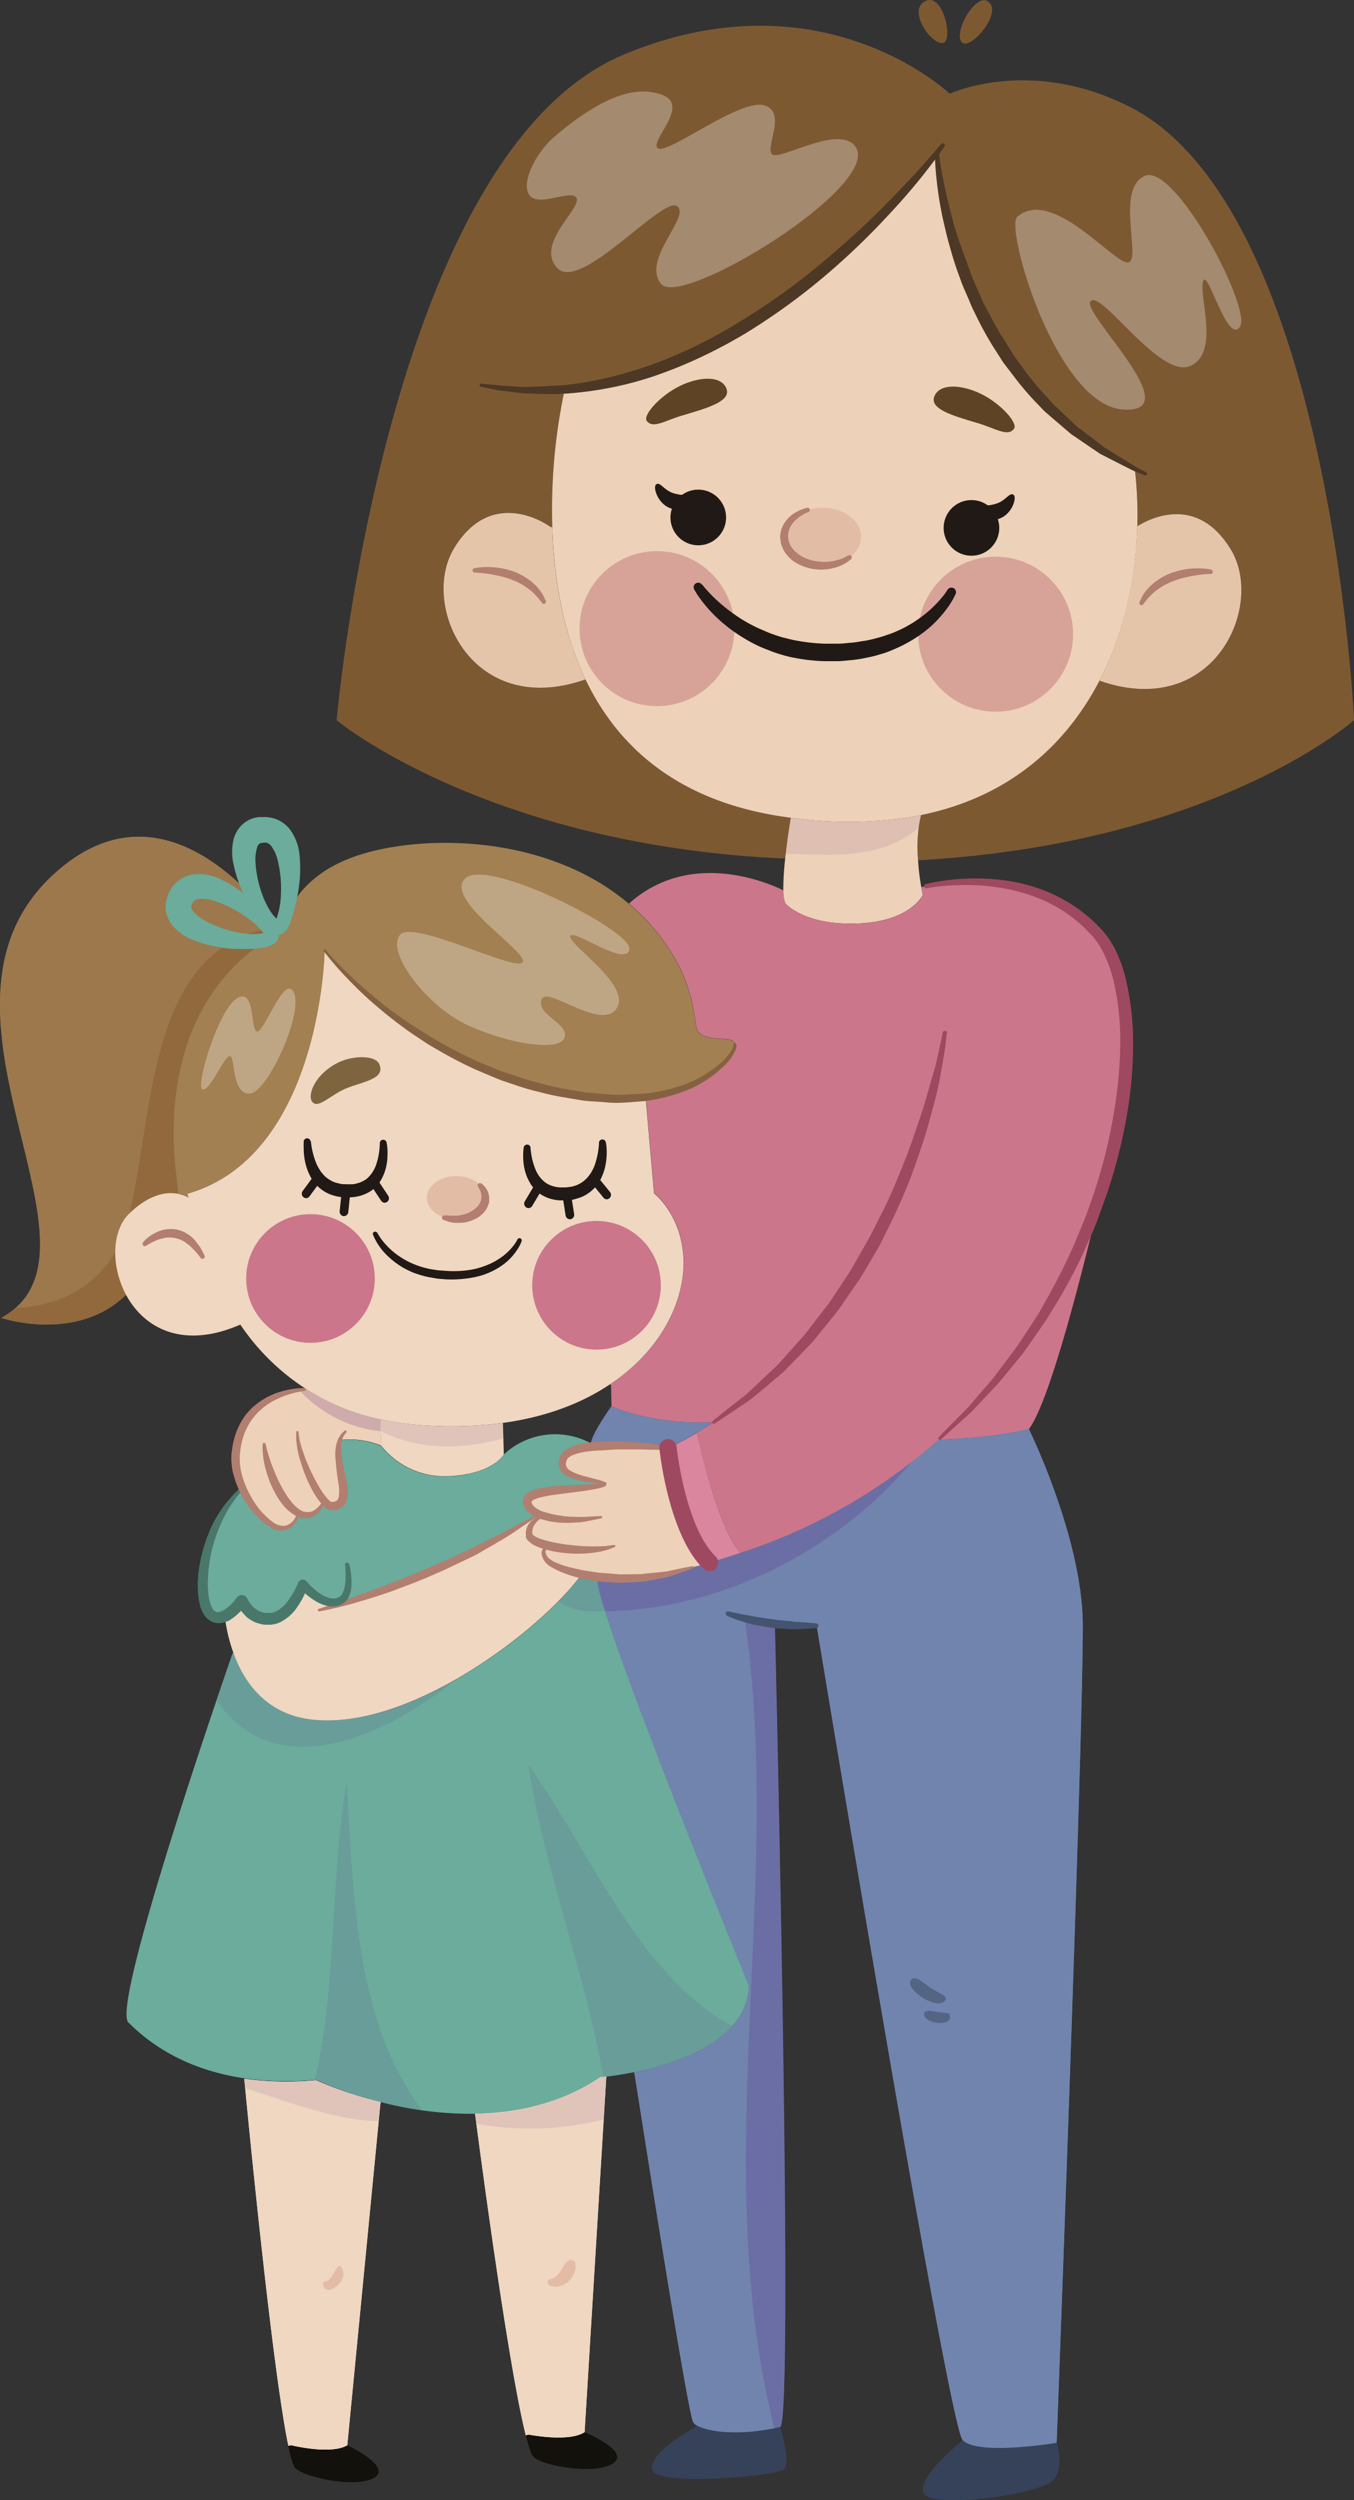 <svg xmlns="http://www.w3.org/2000/svg" viewBox="0 0 299.82 553.27"><rect x="0" y="0" width="299.82" height="553.27" fill="#333333" stroke="none"/><defs><style>.cls-1{isolation:isolate;}.cls-2{fill:#9c784c;}.cls-3{fill:#91693d;}.cls-4{fill:#364259;}.cls-5{fill:#12110c;}.cls-6{fill:#d9869e;}.cls-7{fill:#7084ae;}.cls-8{fill:#7d5932;}.cls-9{fill:#e5c5a9;}.cls-10{fill:#edd1b8;}.cls-11{fill:#cc768b;}.cls-12,.cls-13{fill:#57167e;mix-blend-mode:multiply;}.cls-12{opacity:0.2;}.cls-13{opacity:0.1;}.cls-14{fill:#a28051;}.cls-15{fill:#efd7c1;}.cls-16{fill:#6bac9c;}.cls-17{fill:#211915;}.cls-18{fill:#5e4424;}.cls-19{fill:#e3bca6;}.cls-20{fill:#b27e70;}.cls-21{fill:#d7a399;}.cls-22{fill:#7e653f;}.cls-23{fill:#9f4961;}.cls-24{fill:#846241;}.cls-25{fill:#49786b;}.cls-26{fill:#445470;}.cls-27{fill:#4c3825;}.cls-28{fill:#fff;opacity:0.3;mix-blend-mode:soft-light;}.cls-29{fill:#546584;}</style></defs><title>Ресурс 11</title><g class="cls-1"><g id="Слой_2" data-name="Слой 2"><g id="Слой_1-2" data-name="Слой 1"><path class="cls-2" d="M61.89,206l.17.46c-4.18,1.93-28.51,15.1-22.71,56.31l.32,1.58c-2.43-.36-6.64,0-11,4.21-3.93,3.79-4.12,11.71-.73,18l-.15.08c-11,10.6-27.52,5-27.52,5,26.94-14.64-21.1-68.18,11.63-98.18C38.4,169.18,61.89,206,61.89,206Z"/><path class="cls-3" d="M3.47,289.42a17.36,17.36,0,0,1-3.18,2.2s16.56,5.58,27.52-5l.15-.08a19.9,19.9,0,0,1-2.37-9.59C20.85,285.22,12.35,289,3.47,289.42Z"/><path class="cls-2" d="M61.3,205.08c-3.78-5.41-25.35-33.66-49.38-11.64-31.26,28.66,11.15,78.78-8.45,96,8.88-.4,17.38-4.2,22.12-12.48.05-3.38,1.06-6.46,3.1-8.42h0c0-.21.11-.4.15-.61C34.24,244.5,32.88,209.26,61.3,205.08Z"/><path class="cls-3" d="M61.3,205.08c-28.42,4.17-27.06,39.41-32.46,62.82,0,.21-.11.4-.15.61,4.35-4.19,8.55-4.57,11-4.2l-.32-1.58c-5.81-41.22,18.53-54.38,22.71-56.31l-.17-.46S61.69,205.63,61.3,205.08Z"/><path class="cls-4" d="M234,540.53s1.74,5.19-.57,8.09c-2.8,3.51-27.38,6.67-28.93,3.07S213.19,540,213.19,540C216.66,543.42,234,540.53,234,540.53Z"/><path class="cls-4" d="M172.76,537.06s2.51,8,.78,9.43-27.92,3.85-29.07.1,9.52-9.52,9.52-9.52l.27-.34C156.61,538.06,163.39,539.23,172.76,537.06Z"/><path class="cls-5" d="M129.45,538.21s9.22,3.85,6.82,6.46c-3,3.24-15.94,1.26-18.15-1-.48-.48-1.05-2.19-1.7-4.79l.63-.17S125.93,540.53,129.45,538.21Z"/><path class="cls-5" d="M76.89,541.11s9,4.23,6.55,6.74c-3.1,3.1-16,.58-18.11-1.74-.44-.48-.94-2.2-1.5-4.87l.63-.13S73.29,543.27,76.89,541.11Z"/><path class="cls-6" d="M164,343.65c-2.24.77-4.54,1.47-6.9,2.15-7.24-7-9.18-25.29-9.18-25.29,2.22-1.09,4.37-2.24,6.44-3.47C155,319.89,158.83,337.94,164,343.65Z"/><path class="cls-7" d="M154.36,317c-2.07,1.23-4.22,2.38-6.44,3.47,0,0-10-1.17-17-.38l-.08-.79c.38-2.3,4.52-8.09,4.52-8.09s9,4.14,22.63,3.49Q156.26,315.91,154.36,317Z"/><path class="cls-8" d="M125,86.17l0,.23a126.89,126.89,0,0,0-2.74,30.2l-.34,0s-12.7-9.52-21.36,4.62c-7.7,12.57,3.76,37.84,28.88,29.16l.17-.08c7,14.64,20.14,26.94,43.9,30.41.54.08,1.05.15,1.57.19l0,.19s-.73,4.33-1.21,8.89l-.33,0c-65.74-3-99-30.6-99-30.6S85.55,34,138.12,12.09c43.94-18.36,72.18,8.66,72.18,8.66s17.72-8.32,39.86,2.89c44.47,22.51,49.67,135.72,49.67,135.72s-30.68,27.28-96.25,31l-.27,0a32.2,32.2,0,0,1,.65-10c19.45-4,32.12-15.48,39.51-29.76l.17.08c25.14,8.68,36.58-16.59,28.88-29.16-7.45-12.17-17.92-6.8-20.68-5.08a88.62,88.62,0,0,0-.54-12.65c-40.56-19.68-43.8-68.37-43.9-70.11C200.91,42.2,167.89,82.74,125,86.17Z"/><path class="cls-9" d="M272.51,121.53c7.7,12.57-3.74,37.84-28.88,29.16l-.17-.08c5.46-10.52,8-22.53,8.37-34.16C254.6,114.72,265.06,109.36,272.51,121.53Z"/><path class="cls-10" d="M251.84,116.45c-.33,11.63-2.91,23.64-8.37,34.16-7.4,14.28-20.06,25.79-39.51,29.76a86.23,86.23,0,0,1-28.86.56c-.52,0-1-.12-1.57-.19-23.76-3.47-36.89-15.77-43.9-30.41-5.19-10.84-7-23-7.34-33.72A126.89,126.89,0,0,1,125,86.4l0-.23c42.88-3.43,75.9-44,82.39-52.48.1,1.74,3.33,50.43,43.9,70.11A88.62,88.62,0,0,1,251.84,116.45Z"/><path class="cls-11" d="M244.08,262.94c-4.16,17.82-11.52,47-16.25,53.31,0,0-6.92,1.93-20,2.32A125.72,125.72,0,0,0,244.08,262.94Z"/><path class="cls-7" d="M171.69,359.38l-.08,1.15s4.26,175.83,1.15,176.53c-9.37,2.17-16.15,1-18.49-.34a1.9,1.9,0,0,1-.84-.8c-1.53-4.08-12.28-73.06-13-77.37,9.54-1.93,24.85-6.92,25.37-19.08,0,0-31.2-76.23-33.5-88.93l.19-1.55a46.64,46.64,0,0,0,20.88-2.2q1.87-.46,3.68-1c2.36-.67,4.66-1.38,6.9-2.15a126,126,0,0,0,43.86-25.08c13-.38,20-2.32,20-2.32s11.94,24.26,11.94,43.52c0,27.76-5.79,180.77-5.79,180.77s-17.32,2.89-20.79-.57c-3.18-3.18-32.34-180.19-32.34-180.19A62,62,0,0,1,171.69,359.38Z"/><path class="cls-12" d="M202.06,323.35A127.16,127.16,0,0,1,164,343.65c-2.24.77-4.54,1.47-6.9,2.15q-1.81.52-3.68,1a46.64,46.64,0,0,1-20.88,2.2l-.19,1.55a55.87,55.87,0,0,0,1.65,6.07C160,356.14,185.58,343,202.06,323.35Z"/><path class="cls-7" d="M227.83,316.25s-6.92,1.93-20,2.32c-1.86,1.64-3.81,3.23-5.81,4.79C185.58,343,160,356.14,134,356.59c6.95,22,31.84,82.86,31.84,82.86-.52,12.17-15.83,17.15-25.37,19.08.67,4.31,11.42,73.29,13,77.37a1.9,1.9,0,0,0,.84.8c2.23,1.28,8.52,2.36,17.21.6-14.73-58.45,2.18-119.7-6.59-179.35,2.78,0,4.56,2,6.79,1.65v-.23l.63.06a6,6,0,0,0,2.15-1.48,6,6,0,0,1-2.15,1.48,61.44,61.44,0,0,0,8.53.32S210,536.78,213.19,540c3.47,3.47,20.79.57,20.79.57s5.79-153,5.79-180.77C239.77,340.5,227.83,316.25,227.83,316.25Z"/><path class="cls-12" d="M164.88,358c8.77,59.65-8.13,120.9,6.59,179.35.43-.09.84-.15,1.28-.25,3.1-.71-1.15-176.53-1.15-176.53l.06-.92C169.44,360,167.67,358,164.88,358Z"/><path class="cls-10" d="M173.45,197a60.48,60.48,0,0,1,.42-7c.48-4.56,1.21-8.89,1.21-8.89l0-.19a86.23,86.23,0,0,0,28.86-.56,32.2,32.2,0,0,0-.65,10,50.09,50.09,0,0,0,.71,5.92c.1.57.21,1.17.33,1.76,0,0-3,6.65-16.84,6.34-9.81-.19-13.57-4.43-13.57-4.43A7.21,7.21,0,0,1,173.45,197Z"/><path class="cls-13" d="M203.45,183.16a19.39,19.39,0,0,1,.5-2.79,86.23,86.23,0,0,1-28.86.56l0,.19s-.61,3.67-1.09,7.81C184.22,189.11,194.78,190.42,203.45,183.16Z"/><path class="cls-14" d="M41.5,264.15l.25.84a5.62,5.62,0,0,0-2.32-.86l-.08-1.4c-5.81-41.22,18.53-54.38,22.71-56.31a6.24,6.24,0,0,1,.6-.27s.77-12.32,18.09-17.32c14.81-4.27,40.93-3.72,58.5,11.17a46.17,46.17,0,0,1,8.1,8.85c7.32,10.39,6.06,18.45,7.32,19.62,2.7,2.51,7.7.38,8.09,2.7.31,1.82-5.57,9.89-19.77,11.69a51.21,51.21,0,0,1-13.34-.13c-36.77-4.81-57.75-32.34-57.75-32.34S71.13,255.69,41.5,264.15Z"/><path class="cls-11" d="M243.22,206.72c-14.24-16.36-38.11-10.6-38.11-10.6l-1.09.17c.1.57.21,1.17.33,1.76,0,0-3,6.65-16.84,6.34-9.81-.19-13.57-4.43-13.57-4.43a7.21,7.21,0,0,1-.48-2.93c-3.08-1.53-20.54-9.29-34.18,2.93l0,0a46.17,46.17,0,0,1,8.1,8.85c7.32,10.39,6.06,18.45,7.32,19.62,2.7,2.51,7.7.38,8.09,2.7.31,1.82-5.57,9.89-19.77,11.69l0,.25,1.42,16.19.42,4.79s6.09,4.64,6.53,14.43a23.24,23.24,0,0,1-.52,6c-1.55,7.61-6.69,15.77-15.75,21.81l.19.29.1,4.64s9,4.14,22.63,3.49q-1.78,1.18-3.68,2.3c.59,2.86,4.46,20.91,9.64,26.62a124.49,124.49,0,0,0,80.08-80.71C252.13,238,250.69,215.3,243.22,206.72Z"/><path class="cls-10" d="M119.8,335.31c-2.2-.84-3.3-2.09-3-3.28.57-2.68,12.84-2.3,17.13-3.41l.06-.33c-2.47-1-11.27-1-9.26-5.63.63-1.46,3.14-2.2,6.29-2.55,6.94-.79,17,.38,17,.38s1.93,18.28,9.18,25.29q-1.81.52-3.68,1a46.64,46.64,0,0,1-20.88,2.2c-1.36-.17-2.63-.38-3.77-.63-4-.86-6.8-2.15-7.55-3-1.86-2.17-.13-2.89-.13-2.89l.13-.44c-2.24-.59-3.83-1.4-4-2.3a3.39,3.39,0,0,1,1.44-3.37,6.17,6.17,0,0,1,1-.67Z"/><path class="cls-15" d="M41.75,265l-.25-.84c29.62-8.45,30.39-53.77,30.39-53.77s21,27.53,57.75,32.34a51.21,51.21,0,0,0,13.34.13l0,.25,1.42,16.19.42,4.79s6.09,4.64,6.53,14.43a23.24,23.24,0,0,1-.52,6c-1.55,7.61-6.69,15.77-15.75,21.81-6.09,4.1-14,7.22-23.78,8.56a86.78,86.78,0,0,1-19.14.4,59.18,59.18,0,0,1-8-1.21,49.29,49.29,0,0,1-16.65-6.88,50.32,50.32,0,0,1-14.29-14.08c-12.93,5.65-21.46.59-25.31-6.59-3.39-6.3-3.2-14.22.73-18,4.35-4.2,8-4.77,10.44-4.41A7.41,7.41,0,0,1,41.75,265Z"/><path class="cls-16" d="M140.47,458.54c-2.66.54-4.89.84-6.21,1l-1.34.13c-8.78,5.86-18.55,8-27.73,8.09a78.86,78.86,0,0,1-20.87-2.59A83.58,83.58,0,0,1,70,460.24a67,67,0,0,1-15.88-.33c-14.81-2.17-22.61-9.29-25.7-12.38-4-4,23.09-81.7,23.09-81.7l.21-.08c2.8,7.76,8.34,13.76,17.49,14.79,21.71,2.43,50.84-20,59.54-32.06l0-.15c1.15.25,2.41.46,3.77.63l-.19,1.55c2.3,12.7,33.5,88.93,33.5,88.93C165.33,451.62,150,456.6,140.47,458.54Z"/><path class="cls-13" d="M101,371.65c-10.36,5.92-21.84,10-31.76,8.9-9.16-1-14.7-7-17.49-14.79l-.21.08s-1.43,4.09-3.58,10.43C61.16,395.69,85.88,383.83,101,371.65Z"/><path class="cls-13" d="M133.94,356.42a54.53,54.53,0,0,1-1.6-5.89l.19-1.55c-1.36-.17-2.63-.38-3.77-.63l0,.15a53.08,53.08,0,0,1-5.15,5.94A14.72,14.72,0,0,0,133.94,356.42Z"/><path class="cls-13" d="M69.79,460.25H70a83.58,83.58,0,0,0,14.35,4.93A86.82,86.82,0,0,0,93.49,467c-14.88-19.73-15.17-47.47-16.75-72.63C73.08,416.33,74.65,438.29,69.79,460.25Z"/><path class="cls-13" d="M117,390.53c3.64,23.66,12.45,45.59,16.61,69.07l.67-.07c1.32-.15,3.55-.46,6.21-1,6.76-1.37,16.41-4.29,21.64-10.2C141.17,437,130.58,409.23,117,390.53Z"/><path class="cls-15" d="M134.26,459.53l-4.81,78.68c-3.53,2.32-12.4.54-12.4.54l-.63.17c-4.23-16.84-11.23-71.17-11.23-71.17,9.18-.13,19-2.22,27.73-8.09Z"/><path class="cls-16" d="M74.23,354.63c-3.32.5-7.15-3.91-7.15-3.91s-2.61,7.32-7.22,7.61-6.34-4-6.34-4a12.37,12.37,0,0,1-3.72,3.51,2.62,2.62,0,0,1-3.51-.63c-2.89-3.45-2-18.91,7.36-27.86,2.4,5.36,7,9.79,9.79,8.72a3.87,3.87,0,0,0,2.49-3.1l0-.08a4.29,4.29,0,0,0,1.19.5c3,.73,4.35-2.72,4.35-2.72l.31-.27a2.61,2.61,0,0,0,1.63,1.05c5.71-.11-.19-9.83,1.84-14.85l.17.08a18.84,18.84,0,0,1,8.95,1.28,17.88,17.88,0,0,0,14.83,6.75c9.81-.38,12.32-4.81,12.32-4.81a16.65,16.65,0,0,1,19.33-2.51l.08.79c-3.14.34-5.65,1.09-6.29,2.55-2,4.62,6.78,4.62,9.26,5.63l-.06.33c-4.29,1.11-16.56.73-17.13,3.41-.25,1.19.84,2.43,3,3.28l-.15.35a6.17,6.17,0,0,0-1,.67l-.42-.54A175,175,0,0,1,74.42,355.3Z"/><path class="cls-9" d="M129.63,150.33l-.17.08c-25.12,8.68-36.58-16.59-28.88-29.16,8.66-14.14,21.36-4.62,21.36-4.62l.34,0C122.59,127.35,124.43,139.48,129.63,150.33Z"/><path class="cls-15" d="M74.42,355.3a175,175,0,0,0,43.76-19.51l.42.54a3.39,3.39,0,0,0-1.44,3.37c.21.9,1.8,1.71,4,2.3l-.13.44s-1.72.73.13,2.89c.75.86,3.51,2.15,7.55,3l0,.15c-8.7,12-37.83,34.49-59.54,32.06-9.16-1-14.7-7-17.49-14.79a36.44,36.44,0,0,1-1.9-8,12.37,12.37,0,0,0,3.72-3.51s1.73,4.33,6.34,4,7.22-7.61,7.22-7.61,3.83,4.41,7.15,3.91Z"/><path class="cls-15" d="M111.37,315.1l.19,6.75s-2.51,4.43-12.32,4.81a17.88,17.88,0,0,1-14.83-6.75l-.19-5.83a59.18,59.18,0,0,0,8,1.21,86.78,86.78,0,0,0,19.14-.4Z"/><path class="cls-13" d="M111.46,318.29l-.09-3.19,0-.21a86.78,86.78,0,0,1-19.14.4,59.18,59.18,0,0,1-8-1.21l.09,2.66C93.18,321.09,102.77,320.73,111.46,318.29Z"/><path class="cls-10" d="M75.29,318.54c-2,5,3.87,14.74-1.84,14.85a2.61,2.61,0,0,1-1.63-1.05l-.31.27s-1.38,3.45-4.35,2.72a4.29,4.29,0,0,1-1.19-.5l0,.08a3.87,3.87,0,0,1-2.49,3.1c-2.78,1.07-7.4-3.35-9.79-8.72a15.62,15.62,0,0,1-1.51-7.4c1.09-14.1,15.23-14.41,15.23-14.41l.19-.29a49.29,49.29,0,0,0,16.65,6.88l.19,5.83a18.84,18.84,0,0,0-8.95-1.28Z"/><path class="cls-12" d="M84.3,316.74l-.09-2.66a49.29,49.29,0,0,1-16.65-6.88l-.19.29s-.44,0-1.14.1A28.71,28.71,0,0,0,84.3,316.74Z"/><path class="cls-15" d="M84.33,465.17l-.11.48-7.32,75.46c-3.6,2.17-12.42,0-12.42,0l-.63.13C60,522.84,54.09,460,54.09,460v0a67,67,0,0,0,15.88.33A83.58,83.58,0,0,0,84.33,465.17Z"/><path class="cls-15" d="M134.26,459.53l-4.81,78.68c-3.53,2.32-12.4.54-12.4.54l-.63.17c-4.23-16.84-11.23-71.17-11.23-71.17,9.18-.13,19-2.22,27.73-8.09Z"/><path class="cls-15" d="M84.33,465.17l-.11.48-7.32,75.46c-3.6,2.17-12.42,0-12.42,0l-.63.13C60,522.84,54.09,460,54.09,460v0a67,67,0,0,0,15.88.33A83.58,83.58,0,0,0,84.33,465.17Z"/><path class="cls-13" d="M133.69,469l.58-9.42-1.34.13c-8.78,5.86-18.55,8-27.73,8.09l.28,2.16A65.78,65.78,0,0,0,133.69,469Z"/><path class="cls-13" d="M84.33,465.17A83.58,83.58,0,0,1,70,460.24a67,67,0,0,1-15.88-.33v0l.21,2.21c10.26,3.14,19.51,7.06,29.54,7.28l.37-3.8Z"/><circle class="cls-17" cx="215.11" cy="116.82" r="6.16"/><path class="cls-17" d="M216.94,111.79a8.4,8.4,0,0,0,4.15-.51c1.81-.79,2.63-2.49,3.42-1.71s-1,6.14-5.65,5.4S216.94,111.79,216.94,111.79Z"/><circle class="cls-17" cx="154.62" cy="114.51" r="6.16"/><path class="cls-17" d="M152.8,109.48a8.44,8.44,0,0,1-4.15-.51c-1.8-.79-2.63-2.49-3.42-1.71s1,6.14,5.65,5.4S152.8,109.48,152.8,109.48Z"/><path class="cls-18" d="M143.21,93.14c-.84-1.14,2.37-5,6.55-7.32s9.55-3,11-.06-3.84,4.45-9.37,6.09C147.29,93,144.63,95,143.21,93.14Z"/><path class="cls-18" d="M224.54,94.87c.84-1.13-2.37-5-6.55-7.31s-9.55-3-11-.06,3.84,4.45,9.37,6.09C220.46,94.78,223.13,96.77,224.54,94.87Z"/><ellipse class="cls-19" cx="182.15" cy="118.79" rx="8.52" ry="6.43"/><path class="cls-20" d="M188.44,123.76l-.92.68a7,7,0,0,1-1.24.67,7.3,7.3,0,0,1-1.74.6,11.05,11.05,0,0,1-4.49.2,10.77,10.77,0,0,1-2.56-.75,5.55,5.55,0,0,1-1.21-.62,5,5,0,0,1-1.13-.81,7.4,7.4,0,0,1-1.75-2.21,10.8,10.8,0,0,1-.49-1.34l-.17-1.39a7.05,7.05,0,0,1,.18-1.27,5.69,5.69,0,0,1,.48-1.26,6.73,6.73,0,0,1,1.36-1.81,7.58,7.58,0,0,1,1.49-1.11c.48-.27.92-.45,1.27-.61l1.16-.36a.5.5,0,0,1,.36.93l-.06,0-1,.47a8.24,8.24,0,0,0-2.17,1.7,5.1,5.1,0,0,0-.95,1.46,4.37,4.37,0,0,0-.26.8c-.07.24-.07.82-.11,1l.15,1c.08.32.26.61.37.93a5.58,5.58,0,0,0,1.35,1.61,4.51,4.51,0,0,0,.88.65,4.14,4.14,0,0,0,1,.53,9.13,9.13,0,0,0,2,.66,18,18,0,0,0,2.11.23,10.11,10.11,0,0,0,1.86-.14,9,9,0,0,0,1.52-.35,5.49,5.49,0,0,0,1.14-.43l1-.53a.51.51,0,0,1,.54.86Z"/><path class="cls-20" d="M105,125.75a14,14,0,0,1,2.87-.27,16.9,16.9,0,0,1,2.95.24,17.73,17.73,0,0,1,3.3.9,15.06,15.06,0,0,1,1.58.77,11,11,0,0,1,1.44.92,7.17,7.17,0,0,1,1.21,1,8.06,8.06,0,0,1,1,1.06,8.48,8.48,0,0,1,1.13,1.8l.35.72a.5.5,0,0,1-.84.54l0-.06-.46-.57-.51-.66-.75-.76a6.71,6.71,0,0,0-.94-.83,9.79,9.79,0,0,0-1.13-.81,9.28,9.28,0,0,0-1.29-.76,13.39,13.39,0,0,0-1.42-.63,18.48,18.48,0,0,0-3-.91c-1-.21-1.89-.39-2.69-.49-1.61-.2-2.68-.25-2.68-.25a.51.51,0,0,1-.49-.53A.52.52,0,0,1,105,125.75Z"/><path class="cls-20" d="M268,127s-1.07,0-2.68.25c-.8.1-1.72.27-2.69.49a18.38,18.38,0,0,0-2.95.91,13.24,13.24,0,0,0-1.42.63,9.3,9.3,0,0,0-1.29.75,9.54,9.54,0,0,0-1.13.81,6.6,6.6,0,0,0-.94.83l-.75.76-.51.66-.46.57,0,.06a.5.5,0,0,1-.84-.54l.35-.72a8.48,8.48,0,0,1,1.13-1.8,8.16,8.16,0,0,1,1-1.06,7.22,7.22,0,0,1,1.21-1,11.06,11.06,0,0,1,1.44-.92,15.08,15.08,0,0,1,1.58-.77,17.82,17.82,0,0,1,3.3-.9,16.9,16.9,0,0,1,2.95-.24,14,14,0,0,1,2.87.27.51.51,0,0,1-.09,1Z"/><circle class="cls-21" cx="145.48" cy="139.11" r="17.15"/><circle class="cls-21" cx="220.45" cy="140.33" r="17.15" transform="translate(78.56 359.78) rotate(-89.59)"/><path class="cls-17" d="M155.52,129.39s.15.21.42.53.74.84,1.32,1.47a36.22,36.22,0,0,0,5.4,4.59,31.45,31.45,0,0,0,4,2.42,22.5,22.5,0,0,0,2.33,1.07,23,23,0,0,0,2.49,1,21.73,21.73,0,0,0,2.65.78,25.83,25.83,0,0,0,2.76.6,40.6,40.6,0,0,0,5.69.59h3.05c1,0,1.89-.15,2.83-.21s1.87-.26,2.79-.39a20.35,20.35,0,0,0,2.69-.59,21.75,21.75,0,0,0,2.54-.77,17.53,17.53,0,0,0,2.37-.93,17.34,17.34,0,0,0,2.15-1.08,18,18,0,0,0,1.92-1.18,26,26,0,0,0,5.25-4.6c.54-.65,1-1.17,1.21-1.53l.36-.54.06-.08a1,1,0,0,1,1.76,1s-.13.29-.36.74a18.56,18.56,0,0,1-1.14,1.87,26,26,0,0,1-2.12,2.64,23.43,23.43,0,0,1-3.24,3,30.7,30.7,0,0,1-7,4,18.43,18.43,0,0,1-2.8,1,23.29,23.29,0,0,1-3,.75,26.24,26.24,0,0,1-3.11.51c-1.06.09-2.17.23-3.21.26l-3.06,0a39.71,39.71,0,0,1-6.39-.7,23.6,23.6,0,0,1-3-.72,25.21,25.21,0,0,1-2.9-1,29.7,29.7,0,0,1-5.21-2.5,34.65,34.65,0,0,1-4.25-2.93,31.72,31.72,0,0,1-5.37-5.49c-.57-.74-1-1.36-1.24-1.78l-.4-.68a1,1,0,0,1,1.68-1.12Z"/><path class="cls-8" d="M208.86,9.49c2.27-.51,0-11.26-4-9.24S206.26,10.07,208.86,9.49Z"/><path class="cls-8" d="M218.67.25c-2.65-1.63-7.51,6.64-5.77,9S222.43,2.56,218.67.25Z"/><path class="cls-20" d="M31.65,274.93a7.94,7.94,0,0,1,2-1.69,8.85,8.85,0,0,1,2.5-1.08,8.31,8.31,0,0,1,1.58-.18,6.14,6.14,0,0,1,1.65.16,10,10,0,0,1,1.55.58c.45.29.93.54,1.32.86s.72.67,1,1l.77,1a10.13,10.13,0,0,1,.93,1.59l.3.62a.5.5,0,0,1-.83.56l0,0L44,277.8a14.57,14.57,0,0,0-1.11-1.27l-.77-.78c-.3-.24-.64-.46-.95-.73s-.7-.41-1.06-.63a7.93,7.93,0,0,0-1.18-.38,5.47,5.47,0,0,0-1.22-.16,6.52,6.52,0,0,0-1.21.08c-.39.12-.78.16-1.14.29a7.7,7.7,0,0,0-1,.38,12.89,12.89,0,0,0-2,1.08.51.51,0,0,1-.7-.72Z"/><path class="cls-22" d="M84,235.52c-.91-2.14-5.93-1.91-9-.44-5.22,2.54-6.82,7-6,8.53,1.24,2.21,4.21-1.47,8-2.9S85.34,238.67,84,235.52Z"/><path class="cls-17" d="M83.52,272.74l.19.35c.13.23.35.55.64,1a16.37,16.37,0,0,0,2.84,3,17.65,17.65,0,0,0,5,2.87,20.08,20.08,0,0,0,3.16.89l1.68.26,1.72.12a23.89,23.89,0,0,0,3.45,0,19.94,19.94,0,0,0,3.24-.49,19.65,19.65,0,0,0,2.91-1,14.25,14.25,0,0,0,2.39-1.33,12.71,12.71,0,0,0,3-2.81,8.31,8.31,0,0,0,.82-1.28.5.5,0,0,1,.94.36l-.18.45a8.66,8.66,0,0,1-.6,1.13,13,13,0,0,1-3,3.36,16.05,16.05,0,0,1-5.75,2.8,21.87,21.87,0,0,1-3.56.6,25.83,25.83,0,0,1-3.66.09l-1.85-.15L95,282.63a21.92,21.92,0,0,1-3.45-1,17.43,17.43,0,0,1-5.39-3.4,13.7,13.7,0,0,1-3.59-5.05.51.51,0,0,1,.92-.4Z"/><circle class="cls-11" cx="68.75" cy="282.92" r="14.24"/><circle class="cls-11" cx="132.09" cy="284.42" r="14.24"/><path class="cls-17" d="M68.87,252.58l0,.33.14.92a17.41,17.41,0,0,0,.86,3.18,9.06,9.06,0,0,0,.94,1.88,4.83,4.83,0,0,0,.66.88,5.26,5.26,0,0,0,.78.79,6.67,6.67,0,0,0,2,1.12c.37.12.78.19,1.16.29s.83.05,1.25.1l.21,0,.36,0,.73,0a5,5,0,0,0,1.17-.22,5.81,5.81,0,0,0,2-.94,6.48,6.48,0,0,0,1.41-1.6,7.7,7.7,0,0,0,.85-1.88,14.77,14.77,0,0,0,.64-3.21c.07-.81.07-1.24.07-1.25h0a.76.76,0,0,1,1.5-.17,10.57,10.57,0,0,1,.19,1.43,13.94,13.94,0,0,1,0,1.64,10.25,10.25,0,0,1-.25,2.15,10,10,0,0,1-.86,2.51A8,8,0,0,1,82.86,263a8.22,8.22,0,0,1-3,1.59,8.78,8.78,0,0,1-1.67.32l-.73.06-.36,0a2.91,2.91,0,0,1-.52,0c-.55,0-1.11-.07-1.66-.16s-1.1-.26-1.64-.44a8.51,8.51,0,0,1-2.83-1.76,8.19,8.19,0,0,1-1.81-2.44,11.47,11.47,0,0,1-.93-2.44,14.35,14.35,0,0,1-.46-3.74,9.94,9.94,0,0,1,0-1.05l0-.37a.76.76,0,0,1,1.51,0Z"/><path class="cls-17" d="M67.75,265.15a1,1,0,0,1-.77-1.53l2.6-3.54a1,1,0,1,1,1.55,1.13l-2.6,3.54A1,1,0,0,1,67.75,265.15Z"/><path class="cls-17" d="M76.16,269.12h-.1a1,1,0,0,1-.85-1.05l.45-4.37a1,1,0,0,1,1.91.2l-.45,4.37A1,1,0,0,1,76.16,269.12Z"/><path class="cls-17" d="M85.21,266.16a1,1,0,0,1-.8-.42L82,262.09A1,1,0,1,1,83.57,261L86,264.67a1,1,0,0,1-.8,1.49Z"/><path class="cls-17" d="M134.16,252.79l.06.37a10,10,0,0,1,.1,1,14.38,14.38,0,0,1-.26,3.76,11.56,11.56,0,0,1-.8,2.49,8.16,8.16,0,0,1-1.68,2.53,8.54,8.54,0,0,1-2.72,1.91c-.52.22-1.07.36-1.61.53s-1.09.18-1.64.25a3,3,0,0,1-.51,0h-.36l-.73,0a8.66,8.66,0,0,1-1.68-.24,8.2,8.2,0,0,1-3.07-1.43,8,8,0,0,1-2-2.37,10.09,10.09,0,0,1-1-2.46,10.22,10.22,0,0,1-.36-2.13,13.64,13.64,0,0,1-.05-1.64,10.57,10.57,0,0,1,.12-1.44.76.76,0,0,1,1.51.09h0s0,.44.14,1.24a14.86,14.86,0,0,0,.81,3.17,7.75,7.75,0,0,0,.95,1.83,6.54,6.54,0,0,0,1.5,1.52,5.82,5.82,0,0,0,2,.83,5,5,0,0,0,1.18.16h1.09l.21,0c.41-.07.84-.09,1.24-.17s.78-.21,1.15-.35a6.68,6.68,0,0,0,1.9-1.23,5.28,5.28,0,0,0,.74-.83,4.75,4.75,0,0,0,.62-.91,9.07,9.07,0,0,0,.84-1.93,17.54,17.54,0,0,0,.69-3.22l.09-.93c0-.22,0-.33,0-.33v0a.76.76,0,0,1,1.51-.07Z"/><path class="cls-17" d="M134.38,265.4a1,1,0,0,1-.74-.35l-2.78-3.4a1,1,0,0,1,1.48-1.21l2.78,3.4a1,1,0,0,1-.74,1.56Z"/><path class="cls-17" d="M126.2,269.82a1,1,0,0,1-.95-.81l-.68-4.34a1,1,0,1,1,1.89-.3l.68,4.34a1,1,0,0,1-.8,1.1Z"/><path class="cls-17" d="M117,267.35a1,1,0,0,1-.82-1.45l2.24-3.77a1,1,0,0,1,1.65,1l-2.24,3.77A1,1,0,0,1,117,267.35Z"/><ellipse class="cls-19" cx="101.01" cy="265.05" rx="6.5" ry="4.79"/><path class="cls-20" d="M106.69,261.95l.47.43a4,4,0,0,1,.51.66,3.79,3.79,0,0,1,.48,1,4,4,0,0,1,.16,1.38c0,.2,0,.4,0,.6a4.1,4.1,0,0,1-.25.77,5,5,0,0,1-.83,1.41A7,7,0,0,1,106,269.3a7.47,7.47,0,0,1-1.37.71,6.59,6.59,0,0,1-1.4.43,5,5,0,0,1-1.35.16h-1l-.26,0a7.29,7.29,0,0,1-1.69-.39c-.42-.14-.65-.24-.65-.24a.5.5,0,0,1,.21-1h.09l.57,0c.18,0,.38.06.64.06s.6,0,.94,0H101s.13,0,.19,0l.51-.08a6.43,6.43,0,0,0,1.08-.25,4.92,4.92,0,0,0,1.09-.39,5.63,5.63,0,0,0,1-.58,7.54,7.54,0,0,0,.85-.73,3.41,3.41,0,0,0,.55-.81c.05-.14.15-.2.19-.4l.12-.59a2.42,2.42,0,0,0,0-.8,6.12,6.12,0,0,0-.18-.72,2.24,2.24,0,0,0-.24-.56l-.33-.54a.51.51,0,0,1,.78-.64Z"/><path class="cls-16" d="M58.82,206.57l.07-.13,0-.07a.79.79,0,0,0-.13.22.81.81,0,0,0-.06.31.67.67,0,0,0,0,.16h0a4.27,4.27,0,0,0-.53-.81,17.62,17.62,0,0,0-4.06-3.59,25.87,25.87,0,0,0-6.84-3.35,8.28,8.28,0,0,0-3.36-.37,2.4,2.4,0,0,0-.86.34,2,2,0,0,0-.28.32.69.69,0,0,0-.14.22l-.08.13,0,.06,0,0h0l.08-.19-.23.56-.06.14s0,0,0,0h0s0,.15,0,.21a1.56,1.56,0,0,0,.31.79,9.16,9.16,0,0,0,2.72,2.21,25.35,25.35,0,0,0,7.16,2.59,18.37,18.37,0,0,0,3.06.38,9.73,9.73,0,0,0,2.25-.12,3.82,3.82,0,0,0,1.09-.32l.16-.09Zm2.4,1.8a4.69,4.69,0,0,1-.78.59,6.64,6.64,0,0,1-2,.72,19.34,19.34,0,0,1-2.83.31c-1.07.06-2.25,0-3.53,0a29.47,29.47,0,0,1-8.76-1.76,12.2,12.2,0,0,1-4.87-3.11,6.79,6.79,0,0,1-1.7-3.5,4.55,4.55,0,0,1-.07-1.07,4.65,4.65,0,0,1,.12-1.13l.14-.59.08-.28.05-.14.21-.57.11-.25,0-.05.05-.1.11-.2.22-.4a4.25,4.25,0,0,1,.55-.77,7.55,7.55,0,0,1,1.44-1.37,7.31,7.31,0,0,1,3.61-1.27,11.39,11.39,0,0,1,5.75,1.26,30,30,0,0,1,7.32,5.14,34.69,34.69,0,0,1,4.27,4.6,5.48,5.48,0,0,1,1,2.05l0,.13a2.47,2.47,0,0,1,0,.29,2.5,2.5,0,0,1-.06.55,2.4,2.4,0,0,1-.13.42l0,.07-.07.13Z"/><path class="cls-16" d="M61.37,203.65h.23a.79.79,0,0,0-.25,0,.82.82,0,0,0-.3.12l-.13.1h0a4.59,4.59,0,0,0,.41-.88,17.66,17.66,0,0,0,.88-5.35,25.85,25.85,0,0,0-.8-7.57,8.24,8.24,0,0,0-1.47-3,2.39,2.39,0,0,0-.74-.54,2,2,0,0,0-.42-.07.64.64,0,0,0-.26,0h-.29l.21,0-.6.1-.15,0s0,0,0,0h0s-.15.05-.18.1a1.56,1.56,0,0,0-.51.68,9.13,9.13,0,0,0-.43,3.47,25.31,25.31,0,0,0,1.61,7.44A18.47,18.47,0,0,0,59.49,201a9.71,9.71,0,0,0,1.29,1.84,3.93,3.93,0,0,0,.85.75l.16.09Zm-.53,3.06.28-.07a4.72,4.72,0,0,1-.91-.35A6.7,6.7,0,0,1,58.53,205a19.37,19.37,0,0,1-1.77-2.23c-.62-.87-1.2-1.9-1.84-3a29.45,29.45,0,0,1-3.17-8.35,12.2,12.2,0,0,1,0-5.78,6.8,6.8,0,0,1,2.05-3.3,4.62,4.62,0,0,1,.87-.63,4.71,4.71,0,0,1,1-.5l.57-.2.28-.08.15,0,.59-.12.27,0H58l.46,0a4.19,4.19,0,0,1,.94.05,7.52,7.52,0,0,1,1.93.48,7.32,7.32,0,0,1,3,2.38,11.4,11.4,0,0,1,2,5.54,30,30,0,0,1-.47,8.93,34.69,34.69,0,0,1-1.63,6.07,5.47,5.47,0,0,1-1.19,2l-.09.09-.24.17a2.49,2.49,0,0,1-.92.35h-.23Z"/><path class="cls-23" d="M205,195.65s.64-.18,1.85-.41a43,43,0,0,1,5.3-.7,47.4,47.4,0,0,1,8.32.06A38.05,38.05,0,0,1,231.05,197a34.08,34.08,0,0,1,11,6.82,34.77,34.77,0,0,1,2.49,2.58l1.05,1.37,1,1.66a30.08,30.08,0,0,1,2.64,7,61,61,0,0,1,1.67,15.23,93.6,93.6,0,0,1-1.46,15.65,116.23,116.23,0,0,1-3.79,15.21c-.82,2.52-1.71,4.82-2.55,7.21s-2,4.65-2.93,6.92a116,116,0,0,1-6.69,12.5L231.73,292l-1.83,2.66c-1.23,1.73-2.34,3.45-3.53,5L222.82,304l-1.66,2-1.69,1.8c-2.22,2.29-4,4.42-5.76,5.9l-5.32,4.81a.36.36,0,0,1-.5-.52l0,0,5-5.07c1.67-1.53,3.34-3.73,5.43-6.08l1.59-1.84,1.55-2.06,3.34-4.43c1.13-1.56,2.19-3.29,3.34-5l1.73-2.66,1.61-2.85a138.25,138.25,0,0,0,6.28-12.4c.91-2.22,1.91-4.43,2.78-6.77s1.72-4.79,2.45-7.14a113.05,113.05,0,0,0,3.56-14.89,97.55,97.55,0,0,0,1.5-15.18,58.28,58.28,0,0,0-1.47-14.55,28.6,28.6,0,0,0-2.33-6.41l-.75-1.39-1-1.4c-.57-.78-1.46-1.57-2.16-2.35a31.81,31.81,0,0,0-10.08-6.63,40.26,40.26,0,0,0-10-2.61,45.93,45.93,0,0,0-8.05-.4,41.32,41.32,0,0,0-7,.69.48.48,0,0,1-.24-.93Z"/><path class="cls-24" d="M163.08,231.17a2.69,2.69,0,0,1-.26,1.28,10,10,0,0,1-1.94,2.86,25.36,25.36,0,0,1-10.19,6.48,38.87,38.87,0,0,1-7.93,1.88c-2.83.16-5.75.62-8.93.23-1.58-.13-3.16-.16-4.81-.37l-4.74-.8a48.57,48.57,0,0,1-4.82-1.08,43.59,43.59,0,0,1-4.81-1.36c-1.57-.55-3.15-1-4.7-1.64l-4.55-1.92a94.41,94.41,0,0,1-8.51-4.42l-2-1.16L93,229.9c-1.24-.84-2.48-1.61-3.6-2.49-2.31-1.66-4.39-3.37-6.3-5s-3.53-3.18-4.95-4.62-2.63-2.71-3.57-3.8c-1.91-2.17-2.88-3.52-2.88-3.52a.24.24,0,0,1,.39-.29s1,1.26,3,3.31c1,1,2.24,2.24,3.71,3.59s3.19,2.79,5.07,4.36,4,3.13,6.35,4.7c1.13.83,2.38,1.56,3.62,2.35s2.53,1.56,3.87,2.3a93,93,0,0,0,8.39,4.25l4.47,1.84c1.52.56,3.08,1,4.62,1.56s3.1.92,4.66,1.33a46.67,46.67,0,0,0,4.7,1.1l4.73.83c1.49.2,3.05.25,4.54.39,3,.4,6,0,8.8-.06a37.87,37.87,0,0,0,7.57-1.59,25.39,25.39,0,0,0,10-5.78,10,10,0,0,0,1.94-2.53,2.33,2.33,0,0,0,.25-.69c0-.2,0-.3,0-.3a.32.32,0,1,1,.64,0Z"/><path class="cls-20" d="M70.66,356l2.12-.71c.69-.22,1.48-.46,2.41-.8l3.13-1.09L82,352.06c1.29-.51,2.66-1,4.08-1.54s2.86-1.14,4.33-1.72,3-1.24,4.43-1.87,3-1.21,4.42-1.9l4.23-2c1.38-.62,2.67-1.31,3.92-1.91l3.5-1.74,5.16-2.78,2-1h0a.24.24,0,0,1,.25.41l-1.85,1.26c-1.19.77-2.86,2-4.93,3.24l-3.42,2c-1.23.67-2.47,1.49-3.86,2.12L100,346.65c-1.43.74-2.95,1.34-4.43,2s-3,1.28-4.5,1.84-3,1.15-4.41,1.67c-2.87,1-5.61,1.85-8,2.53-1.17.36-2.25.61-3.21.86s-1.84.43-2.51.58l-2.19.46a.32.32,0,0,1-.38-.25A.33.33,0,0,1,70.66,356Z"/><path class="cls-20" d="M147.89,320.82l-1.57,0c-1,0-2.42,0-4.11-.07l-5.79,0-3.23.21a31.48,31.48,0,0,0-3.32.27,12.65,12.65,0,0,0-3,.76,3.33,3.33,0,0,0-1.1.69,3.69,3.69,0,0,0-.25.35c-.07.25-.19.54-.23.74a1.75,1.75,0,0,0,1,1.66,9.27,9.27,0,0,0,2.34,1c1.59.48,3,.81,4,1.08a8.7,8.7,0,0,1,1.53.55.24.24,0,0,1,.1.33.25.25,0,0,1-.29.12,11.21,11.21,0,0,0-1.5-.27c-1-.16-2.4-.23-4.12-.6a10.6,10.6,0,0,1-2.79-1,3.18,3.18,0,0,1-1.83-3.37c.06-.32.15-.53.22-.8a3.32,3.32,0,0,1,.61-1,5,5,0,0,1,1.65-1.15,14.37,14.37,0,0,1,3.52-1,27,27,0,0,1,3.45-.27l3.35-.12c2.16.07,4.17.26,5.88.38s3.13.42,4.12.56l1.55.29a.32.32,0,0,1-.07.64Z"/><path class="cls-23" d="M209.62,228.72l-.11,1.16c-.08.76-.2,1.87-.43,3.27s-.54,3.09-.87,5-.82,4.12-1.48,6.46-1.29,4.89-2.15,7.55-1.82,5.43-2.88,8.28-2.37,5.72-3.69,8.63l-2.14,4.33-1.08,2.18-1.23,2.11-2.48,4.19c-.8,1.41-1.8,2.69-2.68,4l-2.69,3.92-2.9,3.63c-1,1.19-1.89,2.36-2.84,3.48L177,300l-2.84,2.91c-.9,1-1.94,1.7-2.84,2.52-1.85,1.59-3.56,3-5.1,4.25l-4.24,2.87-3.7,2.45a.36.36,0,0,1-.43-.58l0,0,3.44-2.76,4-3.11,4.75-4.48c.85-.84,1.83-1.61,2.68-2.59l2.66-3,2.8-3.13,2.68-3.48,2.78-3.59,2.57-3.88c.84-1.32,1.79-2.59,2.56-4l2.36-4.14c1.66-2.72,3-5.63,4.43-8.4s2.59-5.66,3.73-8.42,2.19-5.46,3.06-8.06,1.74-5,2.43-7.34,1.25-4.42,1.82-6.29.93-3.53,1.21-4.9c.64-2.73.92-4.3.92-4.3a.48.48,0,0,1,1,.13Z"/><path class="cls-20" d="M134,328.94a10.75,10.75,0,0,1-1.53.43c-1,.2-2.39.48-4.07.68l-5.7.74a31.39,31.39,0,0,0-3.09.59,7,7,0,0,0-1.38.48,1.63,1.63,0,0,0-.43.3c-.08.13-.08,0-.07.15-.12.47.55,1.23,1.41,1.69a5.51,5.51,0,0,0,1.32.58L122,335c1,.28,1.93.33,2.84.51a22.59,22.59,0,0,0,2.65.15,17.1,17.1,0,0,0,2.27,0l1.76-.1,1.55-.06h0a.24.24,0,0,1,.06.48l-1.53.33-1.77.34a11.79,11.79,0,0,1-2.33.26,23.8,23.8,0,0,1-2.81.07,21.18,21.18,0,0,1-3.18-.36l-1.56-.41a7.35,7.35,0,0,1-1.71-.7,6.07,6.07,0,0,1-1.58-1.18,3.67,3.67,0,0,1-.63-1,2.75,2.75,0,0,1-.22-1.25,2,2,0,0,1,.6-1.35,3.5,3.5,0,0,1,.95-.66,8.82,8.82,0,0,1,1.78-.62,24.09,24.09,0,0,1,3.33-.54c2.14-.23,4.12-.25,5.8-.35s3.09-.09,4.05-.19,1.52-.16,1.52-.16a.32.32,0,0,1,.17.62Z"/><path class="cls-20" d="M119.81,335.93l-.83.69-.1.08c.08-.06,0,0,0,.05l-.2.22a4.91,4.91,0,0,0-.34.47,2.78,2.78,0,0,0-.45,1.2,2,2,0,0,0,0,.68l0,.18v0h0c-.08-.26,0-.07,0-.13l0,.05.05.11c.08.21.14.16.16.19a5.47,5.47,0,0,0,1.51.78,17.63,17.63,0,0,0,2,.59c.75.17,1.52.35,2.24.45,1.45.28,3,.42,4.41.54s2.76.13,3.9.12c.58,0,1.09-.05,1.56-.06a7.4,7.4,0,0,0,1.2-.12l1.05-.13h0a.24.24,0,0,1,.13.46s-.36.16-1,.4a7.86,7.86,0,0,1-1.21.37,13.55,13.55,0,0,1-1.61.35,27.94,27.94,0,0,1-8.78,0c-.83-.11-1.57-.31-2.32-.48a13.27,13.27,0,0,1-2.28-.77,5.58,5.58,0,0,1-2.07-1.39,2.11,2.11,0,0,1-.38-.63l0-.11,0-.06,0-.14h0v-.06l0-.3a3.44,3.44,0,0,1,.1-1.13,3.52,3.52,0,0,1,.94-1.64,5.34,5.34,0,0,1,.56-.51l.24-.17.17-.12.12-.06c.61-.31,1-.47,1-.47a.32.32,0,0,1,.34.54Z"/><path class="cls-25" d="M77.34,346.11a16.67,16.67,0,0,1,.48,4.7,7.21,7.21,0,0,1-.55,2.48,3.52,3.52,0,0,1-.82,1.19l-.14.13c-.07,0,0,0-.16.12l-.06,0-.24.15a3.63,3.63,0,0,1-.52.3c-.25.09-.51.18-.77.25a1.58,1.58,0,0,1-.27.06h-.14l-.28,0a5,5,0,0,1-1.41-.12,8.51,8.51,0,0,1-2.4-.95,15.28,15.28,0,0,1-2-1.39,18,18,0,0,1-1.81-1.66l1.93-.37a20.18,20.18,0,0,1-1,2.34,16.46,16.46,0,0,1-1.3,2.19,9.71,9.71,0,0,1-4.07,3.56,5.38,5.38,0,0,1-1.46.39l-.38.06H59.5l-.59,0a4.3,4.3,0,0,1-1.32-.2,6.5,6.5,0,0,1-1.47-.52,10.3,10.3,0,0,1-1.23-.76,10.84,10.84,0,0,1-1-1,9,9,0,0,1-.86-1.1,7.6,7.6,0,0,1-.71-1.28l2.35.26a14.65,14.65,0,0,1-1.79,2,10.92,10.92,0,0,1-2.25,1.72l-.15.1,0,0-.09,0-.07,0-.28.12a5.25,5.25,0,0,1-.85.25,3.84,3.84,0,0,1-1.85-.09,3.93,3.93,0,0,1-1.53-.94l-.29-.3-.07-.07,0,0-.1-.13,0,0-.08-.13-.33-.52a13.12,13.12,0,0,1-.6-1.47l-.3-1.34a20.32,20.32,0,0,1-.24-2.63,23.75,23.75,0,0,1,.39-5.13,32.69,32.69,0,0,1,1.23-4.94c.24-.81.58-1.59.88-2.38s.71-1.54,1.06-2.3A32.51,32.51,0,0,1,50,332.7c.53-.66,1.09-1.29,1.63-1.92L53.42,329a.34.34,0,0,1,.49.46l0,0-1.56,1.86-1.39,2a31,31,0,0,0-2.22,4.28c-.28.75-.65,1.47-.88,2.24s-.53,1.51-.71,2.29a30.55,30.55,0,0,0-.9,4.7c-.12.79-.12,1.58-.19,2.37s-.06,1.58,0,2.35a18.2,18.2,0,0,0,.25,2.28l.27,1.06c.13.28.18.51.32.82l.34.52.08.13,0,0h0l-.08-.11h0l0,0,.14.14a1.42,1.42,0,0,0,.55.34,1.35,1.35,0,0,0,.59,0l.33-.1.28-.13.07,0h0l0,0,0,0,.1-.07A8.46,8.46,0,0,0,51,355.21a12.42,12.42,0,0,0,1.43-1.69,1.37,1.37,0,0,1,1.92-.28,1.36,1.36,0,0,1,.42.52v0a5.44,5.44,0,0,0,.45.8,6.35,6.35,0,0,0,.6.77,8.5,8.5,0,0,0,.7.65,8.63,8.63,0,0,0,.79.49c.27.19.51.17.76.29a2.33,2.33,0,0,0,1,.16l.6,0h.13l.21,0a3,3,0,0,0,.84-.2,7.29,7.29,0,0,0,3-2.59A19.48,19.48,0,0,0,66,350.33l0-.07a1.13,1.13,0,0,1,1.47-.61,1.15,1.15,0,0,1,.43.31,15.82,15.82,0,0,0,1.48,1.51,13.36,13.36,0,0,0,1.67,1.29,6.57,6.57,0,0,0,1.79.83,2.81,2.81,0,0,0,.86.13h.43c-.12,0,0,0,0,0a1.79,1.79,0,0,1,.34-.05,2.73,2.73,0,0,0,.49-.22l.25-.13.06,0c-.17.11,0,0-.05,0l.07-.06a1.85,1.85,0,0,0,.52-.63,5.75,5.75,0,0,0,.59-1.92,19,19,0,0,0,0-4.4h0a.45.45,0,0,1,.89-.15Z"/><path class="cls-23" d="M157.11,347.71a1.91,1.91,0,0,1-1.33-.54c-7.66-7.41-9.67-25.69-9.75-26.47a1.92,1.92,0,1,1,3.81-.4c0,.18,1.95,17.67,8.61,24.12a1.92,1.92,0,0,1-1.33,3.29Z"/><path class="cls-26" d="M161.39,356.6l.84.19,2.16.45c.91.17,2,.32,3.09.57l3.56.51c.29,0,.63.12.87.14l.92.09,1.79.18c.58,0,1.14.16,1.67.18l1.47.08c1.83.12,3.06.27,3.06.27h0a.51.51,0,0,1,0,1s-1.25.13-3.16.23a24.59,24.59,0,0,1-3.23,0l-1.79-.12-.92-.06c-.38,0-.64-.08-1-.12l-3.66-.63c-1.16-.27-2.21-.61-3.13-.86s-1.65-.61-2.17-.8-.78-.36-.78-.36h0a.51.51,0,0,1,.35-.95Z"/><path class="cls-20" d="M67.38,307.81a18.14,18.14,0,0,0-2,.37,21.22,21.22,0,0,0-2.25.67,23.59,23.59,0,0,0-2.75,1.24,14.59,14.59,0,0,0-2.84,2.06,9.3,9.3,0,0,0-1.28,1.39,9.19,9.19,0,0,0-1.13,1.61A13.14,13.14,0,0,0,53.58,319a12.35,12.35,0,0,0-.37,2.12,9.59,9.59,0,0,0-.11,1v1.15a15.15,15.15,0,0,0,.22,2.08c.18.69.34,1.4.56,2.07a21.07,21.07,0,0,0,1.76,3.85,16.7,16.7,0,0,0,4.84,5.6,3.73,3.73,0,0,0,2.53.77c.07,0,.22-.05.23,0l.3-.13a4,4,0,0,0,.55-.27,3.47,3.47,0,0,0,.73-.61,3.55,3.55,0,0,0,.88-1.68.24.24,0,0,1,.48,0,3,3,0,0,1-.09.59,3.88,3.88,0,0,1-.69,1.52,4.1,4.1,0,0,1-.89.89,4.48,4.48,0,0,1-.55.34l-.29.16a4,4,0,0,1-3.83-.51,13.5,13.5,0,0,1-3-2.43,19.54,19.54,0,0,1-2.62-3.38,22.77,22.77,0,0,1-2-4.13c-.27-.74-.46-1.51-.68-2.29a17.76,17.76,0,0,1-.31-2.45V322.1a9.67,9.67,0,0,1,.15-1.25,13.72,13.72,0,0,1,.45-2.34,14.9,14.9,0,0,1,1.82-4.29,9.83,9.83,0,0,1,1.33-1.8,10.85,10.85,0,0,1,1.54-1.48,16.13,16.13,0,0,1,3.26-2.08c.54-.25,1.07-.46,1.58-.66l1.47-.43a22.91,22.91,0,0,1,2.43-.47,12.67,12.67,0,0,1,2.15-.12h0a.32.32,0,0,1,0,.64Z"/><path class="cls-20" d="M58.82,319.55l.23,1c.14.62.42,1.51.77,2.57s.83,2.27,1.38,3.54a30.82,30.82,0,0,0,2,3.82,17,17,0,0,0,1.23,1.75,10.33,10.33,0,0,0,1.38,1.44c.26.17.49.39.74.52a4,4,0,0,0,.76.37s.14,0-.07,0h.06l.12,0,.24,0,.47.07c.3,0,.41-.07.62-.07a3.23,3.23,0,0,0,1.15-.57,4.31,4.31,0,0,0,.8-.76,5.5,5.5,0,0,0,.59-.8.24.24,0,0,1,.45.17h0a4.36,4.36,0,0,1-.42,1,5.21,5.21,0,0,1-.74,1.07,3.77,3.77,0,0,1-1.46,1.06,4.77,4.77,0,0,1-1.12.25H67.1c-.25,0-.11,0-.19,0a5.77,5.77,0,0,1-1.1-.39,7.7,7.7,0,0,1-1-.6A10.63,10.63,0,0,1,63,333.45a18.57,18.57,0,0,1-1.43-1.93,23.94,23.94,0,0,1-3.11-8,18.54,18.54,0,0,1-.31-2.84,10.09,10.09,0,0,1,0-1.06v0a.32.32,0,0,1,.64,0Z"/><path class="cls-20" d="M66.1,317.07l.24,1.59c.11.49.28,1.05.46,1.7s.5,1.39.75,2.2a45.13,45.13,0,0,0,2.45,5.3,29.17,29.17,0,0,0,1.68,2.76c.33.4.65.87,1,1.21a3.41,3.41,0,0,0,.53.46c.07.05.14.06.2.11s0,0,0,0H73.3l.87-.11c.2-.08.22-.14.37-.17a1.6,1.6,0,0,0,.48-.92,9.45,9.45,0,0,0-.08-3,57.12,57.12,0,0,1-.69-6,9.63,9.63,0,0,1,.21-2.49,5.42,5.42,0,0,1,.32-1l.08-.23c0-.05,0,0,.06-.15l.06-.09.21-.34a3.21,3.21,0,0,1,.82-1l.34-.31a.24.24,0,0,1,.35.32l0,.06-.23.3a2.81,2.81,0,0,0-.57.93l-.16.37,0,.1s0,0,0,.06l0,.21a4.57,4.57,0,0,0-.16.9,11.88,11.88,0,0,0,.07,2.25c.16,1.68.71,3.61,1.11,5.8a10.91,10.91,0,0,1,.16,3.65,3.37,3.37,0,0,1-1.13,2,4.84,4.84,0,0,1-1.2.55l-.86.13a2.35,2.35,0,0,1-1.49-.46,5.51,5.51,0,0,1-.78-.68c-.47-.49-.79-1-1.18-1.48a23.39,23.39,0,0,1-1.73-3,27.7,27.7,0,0,1-1.27-3c-.35-1-.64-1.88-.9-2.73s-.44-1.65-.55-2.38-.2-1.38-.25-1.9c0-1,0-1.6,0-1.6a.32.32,0,0,1,.33-.32A.33.33,0,0,1,66.1,317.07Z"/><path class="cls-27" d="M207.94,34.16s.16,1.37.58,3.73c.19,1.19.49,2.62.84,4.25s.82,3.46,1.32,5.45,1.12,4.13,1.91,6.35,1.64,4.54,2.52,6.94c.41,1.21,1,2.37,1.53,3.58s1,2.45,1.68,3.62c1.27,2.36,2.46,4.81,4,7.08l2.13,3.47,2.39,3.26a62.09,62.09,0,0,0,5,6l1.26,1.42,1.35,1.28,2.61,2.48,1.26,1.19c.43.37.89.69,1.32,1l2.54,1.93L244.52,99l2.26,1.4,3.69,2.27c1,.65,1.84,1.08,2.43,1.38l.88.47a.36.36,0,0,1,.16.49.37.37,0,0,1-.46.17l-.92-.37a22,22,0,0,1-2.59-1.14l-3.94-2-2.42-1.24-2.5-1.69-2.71-1.85c-.46-.33-1-.63-1.42-1l-1.36-1.16-2.83-2.42-1.46-1.26L230,89.67a65,65,0,0,1-5.32-6.15l-2.54-3.33-2.27-3.55a74.62,74.62,0,0,1-4-7.35c-.66-1.22-1.12-2.51-1.67-3.75s-1.11-2.45-1.52-3.7a73.56,73.56,0,0,1-2.34-7.2c-.69-2.31-1.16-4.53-1.63-6.57a83.69,83.69,0,0,1-1.48-10c-.22-2.44-.2-3.84-.2-3.84v0a.48.48,0,0,1,1,0Z"/><path class="cls-27" d="M209.1,32.51S208,34.08,206,36.7s-5,6.33-8.9,10.49a160.15,160.15,0,0,1-14,13.5A141.26,141.26,0,0,1,165,73.82a112,112,0,0,1-10.07,5.34,101,101,0,0,1-10.26,4.13,75.65,75.65,0,0,1-10,2.6,77.57,77.57,0,0,1-9.19,1.2,65,65,0,0,1-7.81,0c-2.34,0-4.34-.41-6-.55s-2.93-.53-3.8-.68l-1.34-.25a.36.36,0,0,1,.1-.72h0l5.13.53c1.64,0,3.63.28,5.89.18s4.87-.18,7.63-.41a75.88,75.88,0,0,0,8.89-1.51,94.87,94.87,0,0,0,9.65-2.82,98.18,98.18,0,0,0,9.93-4.15,109.3,109.3,0,0,0,9.76-5.34c3.19-1.94,6.34-4,9.32-6.12s5.87-4.35,8.57-6.6c5.4-4.49,10.27-8.9,14.23-12.91s7.19-7.42,9.35-9.91,3.38-3.92,3.38-3.92a.48.48,0,0,1,.77.58Z"/><path class="cls-28" d="M189.47,32.53c-3.49-5.24-16.92,3.19-18.52,1.6s3.51-9.58-1.92-10.86S148,34.13,145.72,32.85s7.25-9.41,1-11.82c-6.47-2.48-14.37,1.12-23.71,9-5,4.21-8.12,11.66-5.27,13.65,2.4,1.68,8.5-1.59,9.82,0,1.73,2.08-9.26,10.22-4.15,15.65s23.32-16,26.51-13.73-8,11.82-3.51,17.25S195.22,41.16,189.47,32.53Z"/><path class="cls-28" d="M225.24,48c-2.75,2.4,8.62,41.68,23.47,42.63s-9.58-21.56-7.19-24,15.33,17.25,22,14.37,1.92-15.33,2.87-18.68,5.27,13.89,8.14,10.06S260.21,36,253.51,38.92s-.48,19.16-3.83,19.16S232.91,41.32,225.24,48Z"/><path class="cls-28" d="M64.61,219c-2.14-1.95-6.07,9.26-7.66,9.26s-.32-9.9-4.47-7.34-9.26,19.48-7.66,20.12,4.79-7.34,6.07-7.34.32,8.62,4.47,8.3S68.12,222.23,64.61,219Z"/><path class="cls-28" d="M88.56,206.9c-3.16,3.86,6.07,16,15.33,20.12S124,232.77,125,229.58s-6.07-4.79-5.11-8.3,13.09,7,16.61,1.92-10.54-14.05-10.22-16,12.45,7,13.09,2.87-31.62-20.44-36.41-15.65S117.62,211.06,115.7,213,91.43,203.39,88.56,206.9Z"/><path class="cls-20" d="M121.22,342.73a.79.79,0,0,0-.23.21.75.75,0,0,0-.16.74,2.93,2.93,0,0,0,.8,1.26c.14.07.56.37.85.56s.67.28,1,.44a22,22,0,0,0,2.49.84l2.93.68,3.23.5c.93.16,2.21.16,3.31.28l1.71.15,1.65,0,3.22-.05c2.08-.24,4.06-.4,5.74-.62,3.3-.74,5.56-1.14,5.56-1.14h0a.24.24,0,0,1,.28.19.24.24,0,0,1-.15.27s-2.14.82-5.46,1.91c-.84.21-1.78.35-2.76.54s-2,.42-3.1.54l-3.39.16-1.75.07-1.71-.1c-1.18-.1-2.2-.11-3.49-.31l-3.29-.6c-1.06-.29-2.09-.56-3-.9a21.55,21.55,0,0,1-2.68-1.15c-.41-.23-.84-.44-1.17-.67s-.51-.43-.89-.81a3.79,3.79,0,0,1-.83-1.91,1.5,1.5,0,0,1,.57-1.35,1.41,1.41,0,0,1,.44-.26.32.32,0,0,1,.28.58Z"/><path class="cls-19" d="M75.54,501.67c-.92-1.23-1.92,3.11-3.35,3.11s-.48,3.11,1.92,1.44S76.26,502.63,75.54,501.67Z"/><path class="cls-19" d="M126.92,500.23c-2.28-.72-2.28,3.59-5,4.07-1.42.25-.66,2.33,2.16,1.56C127.52,504.9,128.06,500.6,126.92,500.23Z"/><path class="cls-29" d="M201.58,438.4c-.94,2,5.95,6.56,7.68,4.34.83-1.07-1.14-1.5-3-2.72S202.42,436.67,201.58,438.4Z"/><path class="cls-29" d="M204.66,446c.36,1.73,5.74,2.55,5.71.32,0-1.07-.64-.77-2.25-1S204.34,444.42,204.66,446Z"/></g></g></g></svg>